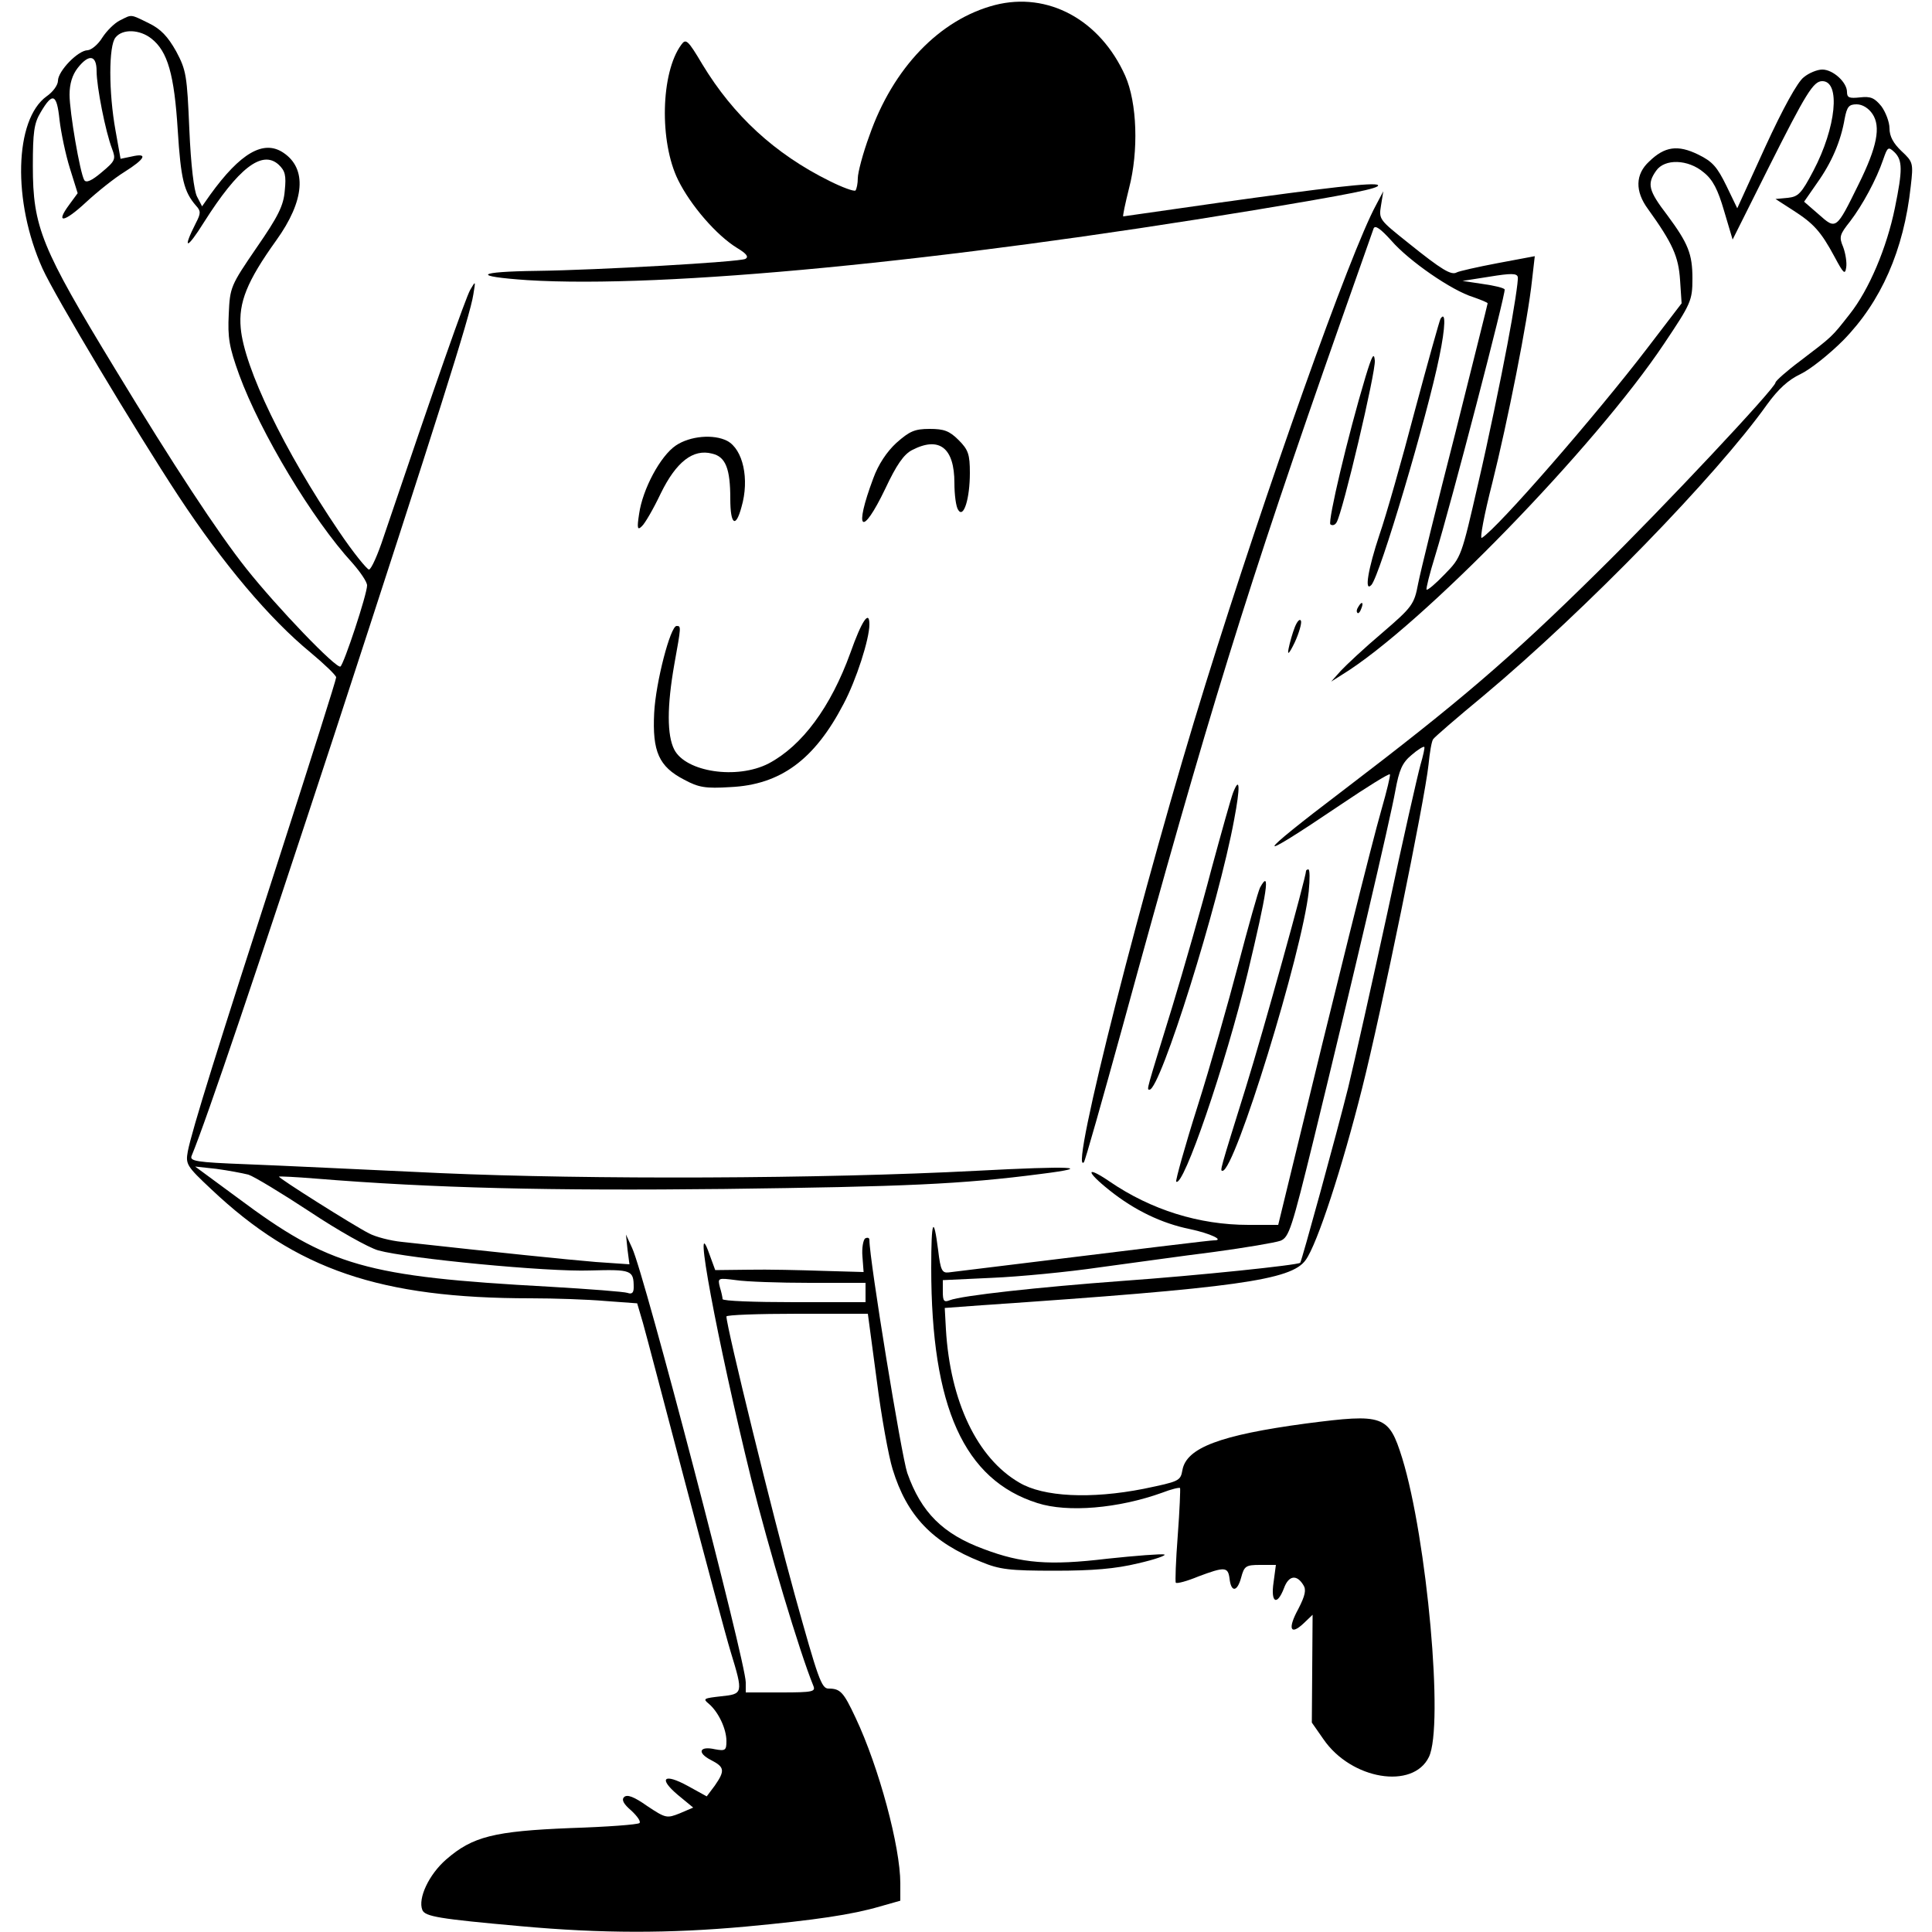 <?xml version="1.0" standalone="no"?>
<!DOCTYPE svg PUBLIC "-//W3C//DTD SVG 20010904//EN"
    "http://www.w3.org/TR/2001/REC-SVG-20010904/DTD/svg10.dtd">
<svg version="1.0" xmlns="http://www.w3.org/2000/svg"
     width="500pt" height="500pt" viewBox="0 0 500 500"
     preserveAspectRatio="xMidYMid meet">

    <g transform="translate(0,500) scale(0.1,-0.1)"
       fill="dark" stroke="none">
        <path d="M2575 4987 c-143 -37 -264 -163 -325 -338 -17 -46 -30 -96 -30 -110
0 -14 -3 -28 -6 -32 -4 -3 -34 8 -68 25 -141 70 -248 169 -328 301 -38 64 -43
68 -55 51 -53 -72 -57 -251 -8 -350 32 -65 99 -143 153 -176 25 -15 30 -23 21
-28 -15 -8 -383 -29 -539 -31 -158 -2 -171 -14 -25 -24 353 -22 1076 48 1880
181 247 41 329 57 321 65 -8 8 -135 -7 -414 -46 -133 -19 -244 -35 -245 -35
-2 0 5 33 15 73 25 96 21 221 -10 291 -65 145 -200 218 -337 183z"/>
        <path d="M310 4947 c-14 -7 -34 -27 -45 -44 -11 -18 -28 -32 -38 -33 -25 0
-77 -54 -77 -79 0 -11 -13 -29 -29 -40 -84 -60 -89 -273 -11 -446 32 -71 241
-420 352 -589 116 -176 236 -318 342 -405 36 -30 66 -59 66 -64 0 -6 -65 -211
-144 -456 -160 -494 -230 -718 -240 -771 -6 -33 -3 -38 61 -98 220 -208 437
-282 827 -282 61 0 148 -3 193 -7 l82 -6 15 -51 c8 -28 57 -215 110 -416 53
-201 105 -396 117 -435 33 -108 32 -109 -25 -115 -44 -5 -48 -6 -32 -19 25
-21 46 -65 46 -97 0 -24 -3 -26 -30 -21 -40 9 -47 -9 -10 -28 35 -18 37 -27
10 -66 l-21 -28 -49 27 c-62 34 -77 20 -26 -23 l40 -33 -35 -15 c-33 -13 -36
-13 -84 19 -34 24 -52 31 -60 23 -7 -7 -1 -18 19 -35 15 -14 25 -28 21 -32 -4
-4 -84 -10 -178 -13 -199 -8 -254 -22 -322 -81 -45 -39 -74 -101 -62 -131 7
-17 43 -23 255 -42 210 -19 384 -19 582 -1 182 17 275 31 347 52 l53 15 0 45
c0 94 -55 300 -116 429 -31 66 -39 75 -70 75 -18 0 -27 26 -87 242 -56 202
-177 694 -177 721 0 4 82 7 183 7 l183 0 23 -172 c12 -95 31 -198 41 -230 37
-121 103 -190 229 -240 48 -20 74 -23 191 -23 98 0 157 5 215 19 44 10 75 21
68 23 -7 2 -73 -3 -148 -11 -150 -18 -221 -12 -319 25 -106 39 -162 95 -198
197 -15 44 -98 552 -98 603 0 6 -5 7 -11 4 -5 -4 -9 -25 -7 -47 l3 -40 -105 3
c-58 2 -144 4 -192 3 l-87 -1 -15 41 c-46 131 20 -223 108 -581 45 -180 125
-448 161 -536 6 -15 -1 -17 -84 -17 l-91 0 0 26 c0 52 -262 1056 -294 1124
l-16 35 4 -39 5 -38 -87 6 c-73 6 -248 24 -502 52 -30 3 -68 13 -85 22 -41 21
-236 144 -233 147 2 1 44 -1 93 -5 307 -25 610 -32 1060 -27 467 6 613 12 820
39 143 18 77 21 -168 8 -401 -21 -1001 -23 -1387 -6 -195 9 -422 20 -503 23
-130 5 -147 8 -141 22 39 94 173 492 368 1086 267 818 353 1089 361 1143 6 36
6 36 -8 12 -12 -21 -89 -240 -224 -639 -15 -46 -32 -84 -38 -85 -5 0 -41 44
-78 99 -141 208 -245 423 -254 526 -6 66 16 121 92 227 74 103 80 186 18 227
-51 34 -111 -1 -189 -109 l-21 -30 -13 25 c-8 15 -16 81 -20 174 -6 140 -8
153 -34 202 -22 39 -40 58 -71 73 -49 24 -43 23 -75 7z m82 -47 c42 -33 59
-93 68 -237 8 -127 16 -159 47 -195 13 -14 13 -20 0 -45 -36 -71 -24 -70 21 2
88 139 150 188 193 149 17 -16 20 -28 16 -67 -3 -39 -17 -67 -73 -148 -67 -98
-69 -102 -72 -172 -3 -61 1 -85 27 -157 55 -150 190 -375 293 -487 21 -24 38
-49 38 -58 0 -23 -60 -204 -69 -210 -11 -6 -163 152 -244 254 -73 92 -188 267
-339 516 -191 314 -213 367 -213 525 0 87 3 111 20 139 31 53 42 49 49 -19 4
-34 16 -91 27 -126 l20 -64 -22 -30 c-37 -50 -13 -46 43 6 29 27 74 63 100 79
54 34 62 50 19 40 l-29 -6 -13 73 c-18 99 -18 220 0 241 18 23 63 21 93 -3z
m-142 -84 c0 -40 23 -157 40 -201 10 -27 9 -31 -27 -61 -26 -22 -40 -28 -45
-20 -11 19 -38 176 -38 221 0 28 7 51 21 69 29 37 49 34 49 -8z m393 -2856
c15 -5 86 -48 159 -96 72 -48 152 -93 177 -100 76 -21 437 -56 548 -52 108 3
113 1 113 -44 0 -14 -5 -18 -16 -14 -8 3 -99 10 -202 16 -476 26 -570 53 -807
230 l-110 81 55 -6 c30 -4 67 -11 83 -15z m1453 -280 l144 0 0 -25 0 -25 -185
0 c-102 0 -185 3 -185 8 0 4 -3 18 -7 31 -6 24 -5 24 42 18 26 -4 112 -7 191
-7z"/>
        <path d="M4668 4800 c-16 -12 -54 -81 -99 -179 l-73 -160 -28 58 c-24 49 -36
63 -73 81 -53 26 -87 21 -127 -18 -36 -33 -37 -77 -3 -123 64 -89 79 -123 83
-184 l4 -60 -88 -115 c-133 -174 -388 -467 -429 -492 -6 -4 6 60 27 142 39
156 92 421 103 526 l7 61 -96 -18 c-53 -10 -101 -21 -106 -24 -14 -8 -38 6
-125 76 -75 60 -77 61 -71 97 l6 37 -19 -36 c-67 -123 -285 -737 -441 -1239
-160 -514 -354 -1277 -315 -1238 3 2 48 162 101 354 220 804 322 1134 563
1819 45 127 83 236 86 244 4 9 18 -1 46 -32 45 -52 156 -129 212 -146 20 -7
37 -14 37 -16 0 -2 -38 -153 -84 -337 -47 -183 -90 -358 -96 -389 -10 -53 -15
-60 -93 -127 -45 -38 -93 -83 -107 -98 l-25 -28 30 19 c203 125 654 589 832
856 69 103 73 111 73 168 0 64 -11 91 -65 164 -49 64 -53 81 -29 115 22 32 83
30 123 -4 24 -19 37 -45 53 -100 l22 -74 94 188 c96 191 115 222 138 222 48 0
36 -120 -23 -232 -31 -59 -39 -67 -66 -70 l-32 -3 45 -29 c53 -34 72 -54 108
-121 23 -43 27 -47 30 -27 2 13 -2 37 -8 53 -11 26 -9 32 18 66 32 42 68 108
86 161 11 32 13 33 29 18 21 -21 21 -46 1 -144 -21 -103 -67 -212 -117 -275
-47 -60 -44 -57 -128 -121 -35 -26 -64 -52 -64 -56 0 -14 -290 -323 -461 -491
-228 -225 -357 -335 -656 -563 -236 -179 -240 -195 -9 -39 68 46 126 82 128
79 2 -2 -8 -43 -22 -92 -23 -79 -123 -480 -230 -922 l-37 -152 -77 0 c-128 0
-252 39 -359 112 -63 43 -63 27 0 -23 64 -51 134 -85 208 -100 52 -11 90 -29
62 -29 -10 0 -142 -16 -687 -83 -17 -2 -21 6 -27 57 -12 94 -18 78 -18 -45 0
-361 85 -549 275 -609 78 -25 209 -14 323 27 23 9 44 14 46 12 1 -2 -1 -57 -6
-123 -5 -65 -7 -120 -5 -122 3 -3 29 4 58 16 69 26 77 25 81 -5 4 -37 20 -35
30 2 8 30 12 33 49 33 l41 0 -6 -45 c-8 -53 9 -62 27 -15 12 33 33 36 50 8 8
-12 5 -27 -13 -62 -28 -51 -21 -70 14 -37 l23 22 -1 -139 -1 -140 30 -43 c72
-105 232 -131 273 -46 39 80 -5 564 -69 773 -35 112 -48 116 -249 90 -223 -30
-310 -63 -320 -121 -5 -28 -9 -29 -100 -48 -137 -27 -260 -21 -322 16 -109 63
-179 210 -190 397 l-3 55 95 7 c660 45 802 65 839 117 30 41 95 241 146 444
50 198 162 745 172 838 3 31 8 61 12 66 3 5 62 56 131 113 264 221 602 569
733 753 29 40 55 64 87 79 25 12 74 51 110 87 98 100 157 233 175 399 7 60 6
63 -24 91 -21 20 -31 38 -31 59 0 16 -10 42 -21 57 -18 22 -28 26 -55 23 -28
-3 -34 -1 -34 14 0 25 -36 58 -64 58 -13 0 -35 -9 -48 -20z m178 -95 c22 -33
12 -85 -36 -182 -58 -118 -58 -118 -103 -78 l-38 33 34 49 c37 52 61 107 71
166 6 31 11 37 31 37 15 0 31 -10 41 -25z m-945 -597 c-17 -90 -50 -250 -75
-357 -44 -192 -44 -193 -87 -237 -23 -24 -44 -42 -47 -40 -2 2 8 42 22 87 42
137 184 683 180 690 -2 4 -27 10 -56 14 l-53 8 70 11 c55 9 71 9 73 -1 2 -7
-10 -86 -27 -175z m-225 -1088 c-7 -25 -46 -196 -85 -380 -40 -184 -86 -389
-102 -455 -30 -120 -120 -448 -124 -453 -5 -6 -264 -33 -460 -47 -217 -16
-417 -38 -447 -50 -15 -6 -18 -2 -18 22 l0 30 128 6 c70 3 195 15 277 27 83
11 216 30 297 40 81 11 158 24 172 29 22 9 29 31 86 263 100 410 198 828 211
901 10 55 18 73 42 93 16 14 31 23 33 21 2 -1 -3 -23 -10 -47z"/>
        <path d="M3728 4175 c-3 -6 -33 -113 -67 -240 -33 -126 -74 -270 -91 -319 -29
-87 -40 -150 -21 -130 22 23 145 438 176 591 16 77 17 120 3 98z"/>
        <path d="M3534 4025 c-46 -153 -98 -374 -91 -382 5 -4 12 -2 16 5 16 26 102
391 99 419 -2 22 -7 14 -24 -42z"/>
        <path d="M2320 3854 c-25 -23 -47 -56 -60 -92 -51 -136 -30 -154 31 -27 29 62
48 89 69 100 71 37 110 6 110 -85 0 -30 4 -62 10 -70 14 -22 30 30 30 96 0 48
-4 60 -29 85 -24 24 -38 29 -75 29 -39 0 -52 -6 -86 -36z"/>
        <path d="M1749 3847 c-40 -27 -86 -113 -95 -177 -6 -38 -4 -43 7 -32 8 7 30
45 49 85 40 82 84 116 133 103 35 -8 47 -39 47 -117 0 -67 14 -77 29 -21 21
72 4 149 -37 171 -35 18 -96 13 -133 -12z"/>
        <path d="M3515 3429 c-4 -6 -5 -12 -2 -15 2 -3 7 2 10 11 7 17 1 20 -8 4z"/>
        <path d="M2201 3311 c-51 -141 -125 -241 -212 -287 -82 -42 -214 -22 -244 36
-19 37 -19 112 0 220 18 100 18 100 6 100 -16 0 -54 -146 -58 -225 -5 -100 12
-139 78 -173 37 -20 55 -23 119 -19 130 6 218 71 293 215 33 62 67 168 67 206
0 39 -20 9 -49 -73z"/>
        <path d="M3351 3377 c-6 -15 -13 -40 -16 -55 -4 -19 1 -15 16 16 11 24 18 49
16 55 -3 7 -10 -1 -16 -16z"/>
        <path d="M3191 2948 c-5 -13 -30 -102 -56 -198 -25 -96 -71 -256 -101 -355
-68 -221 -67 -215 -59 -215 28 0 179 481 219 699 16 84 15 115 -3 69z"/>
        <path d="M3380 2746 c0 -16 -110 -413 -156 -561 -68 -218 -67 -215 -60 -215
32 0 206 565 223 723 3 31 3 57 -1 57 -3 0 -6 -2 -6 -4z"/>
        <path d="M3261 2703 c-5 -10 -30 -99 -56 -198 -26 -99 -73 -265 -106 -369 -33
-104 -57 -191 -55 -194 18 -17 127 300 185 540 50 209 60 272 32 221z"/>
    </g>
</svg>
